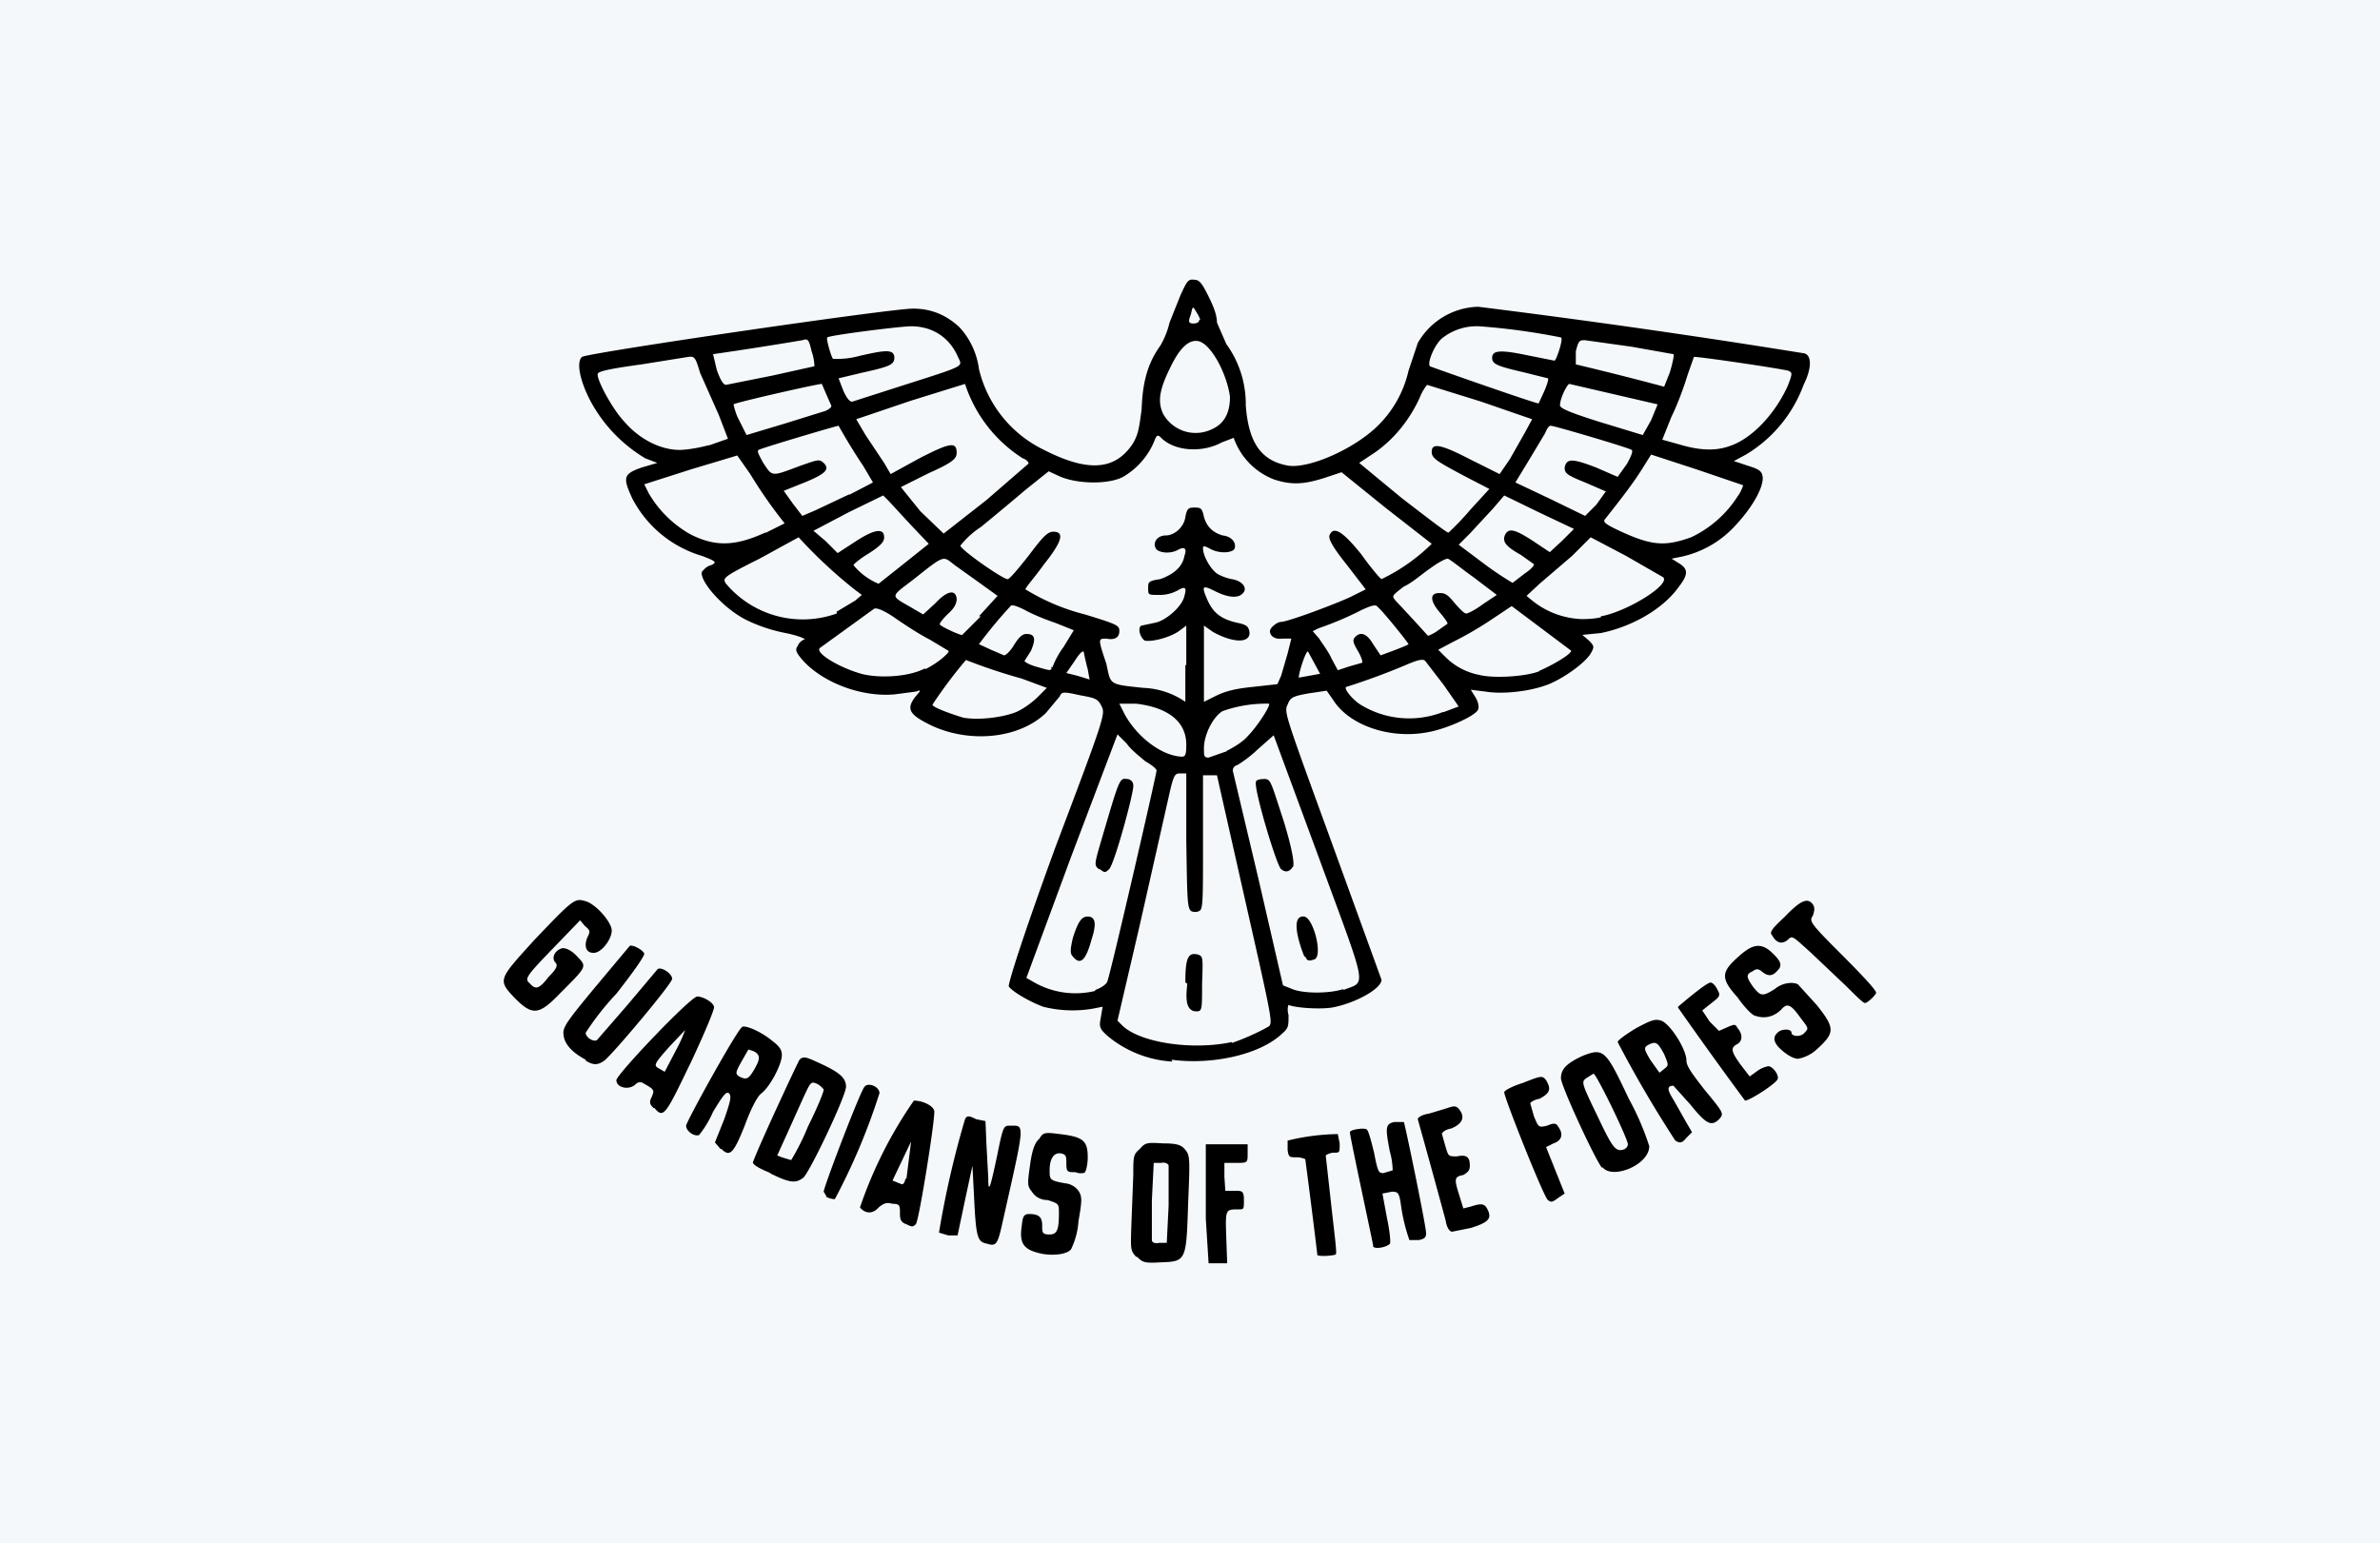 <svg viewBox="0 0 256 166" xmlns="http://www.w3.org/2000/svg"><path fill="#95bcd1" d="M0 0h256v166H0z" opacity=".1"/><path d="M122.2 135.2c-.6-.7-.6-.7-.5-3.6l.2-5.2c0-2 0-2.2.7-2.8.6-.7.8-.7 2.5-.6 1.6 0 2 .2 2.4.7.5.6.5 1 .3 5.7-.2 6.3-.2 6.3-3 6.4-1.7.1-1.9 0-2.5-.6zm3.5-5.5v-4.3c0-.2-.4-.4-.8-.3h-.8l-.2 4v4.3c0 .3.4.4.8.3h.8zm4 1.4v-8h4.5v1c0 1 0 1-1.3 1h-1.2v1.5l.1 1.5h1c.8 0 1 0 1 1s0 1-.6 1c-1.4 0-1.4 0-1.3 3l.1 2.8h-2zm-17.5 3.8c-2-.4-2.6-1-2.3-3 .1-1 .2-1.3.8-1.3 1 0 1.4.3 1.4 1.2 0 .8 0 1 .8 1s1-.5 1-2.3c0-1 0-1-1.2-1.4-.8 0-1.4-.4-1.7-.9-.5-.6-.5-.8-.2-2.9.2-1.5.5-2.4 1-2.8.4-.7.6-.7 2.2-.5 2.5.3 3 .7 3 2.5 0 .8-.2 1.5-.3 1.6 0 .1-.6.2-1 0-.9 0-1 0-1-1 0-.6 0-.9-.5-1-.8-.2-1.3.5-1.3 1.8 0 1 0 1.1 1.7 1.4a2 2 0 0 1 1.4.8c.4.6.4 1 0 3.3a8 8 0 0 1-.8 3c-.4.5-1.7.7-3 .5zm29.5.1a775.7 775.7 0 0 0-1.3-10.3s-.4-.2-.9-.2c-.8 0-.9 0-1-.8v-1a24 24 0 0 1 5.4-.7l.2 1c0 1 0 1-.6 1-.4 0-.8.2-.9.3l.6 5.4c.3 2.7.6 5 .5 5.2 0 .2-2 .3-2 .1zm6-1c0-.2-2.5-11.7-2.5-12.2 0-.3 1.6-.5 1.8-.3.2.1.5 1.3.8 2.5.4 2.1.5 2.2 1 2.2l1-.3s0-1-.3-2c-.5-2.6-.5-3 .5-3.2h1c.1.1 2.4 11.2 2.4 12 0 .4-.2.6-.8.7h-1a19 19 0 0 1-.9-3.7c-.2-1.4-.3-1.5-1-1.5l-1 .2.5 2.7c.3 1.4.4 2.6.3 2.7-.4.4-1.6.6-1.8.3zm-41.5-.2c-1-.2-1.2-.5-1.4-4.5l-.2-3.9-.8 3.7-.8 3.8h-1l-1-.3a101 101 0 0 1 2.8-12.2c.2-.4.4-.4 1.2 0l1 .2.1 2.4.2 3.7c0 1.8.2 1.2 1-2.6.6-3 .7-3 1.3-3 1.7 0 1.7-.6-.9 11-.4 1.7-.6 2-1.5 1.7zm49.3-2.5a1206.2 1206.2 0 0 0-3-10.9c0-.2.5-.5 1.2-.6l2-.6c.8-.3 1-.2 1.3.2.6.8.3 1.5-.9 2-.6.1-1 .4-1 .6l.4 1.4c.3 1 .3 1 1.2 1 1-.2 1.4 0 1.4 1 0 .5-.2.7-.7 1-1 .2-1 .4-.4 2.3l.4 1.3.8-.2c1.2-.4 1.5-.3 1.8.3.5 1 .1 1.4-1.8 2l-2 .4c-.3 0-.6-.5-.7-1.2zm-58 .4c-.6-.2-.7-.5-.7-1.2 0-.8 0-1-.8-1-.7-.2-1 0-1.5.4-.6.7-1.4.7-2 0a46 46 0 0 1 5.8-11.5c1 0 2.2.6 2.2 1.2 0 1.4-1.7 12-2 12.1-.3.3-.4.3-1 0zm0-4.9.5-4-2 4.2 1 .4c.2 0 .3-.2.4-.6zm69 2.3c-.4-.2-4.7-11-4.7-11.6 0-.2 1-.7 2-1 2-.8 2.1-.8 2.5-.3.6 1 .4 1.4-.7 2-.6.1-1 .4-1 .5l.4 1.4c.5 1.2.5 1.2 1.4 1 .7-.3 1-.3 1.2.1.6.8.4 1.5-.5 1.8l-.8.4 1 2.5 1 2.5-.6.4c-.7.5-.8.6-1.2.3zm-77.6-.4-.3-.5c0-.5 4-11 4.4-11.3.4-.5 1.6 0 1.6.7a68.4 68.4 0 0 1-4.8 11.4 2 2 0 0 1-1-.3zm-6-2.5c-1.5-.6-2-1-1.9-1.2.6-1.7 4.8-10.7 5-11 .4-.4.7-.3 2 .3 2.2 1 3 1.6 3 2.6s-3.9 9.2-4.6 9.8c-.8.6-1.4.6-3.6-.5zm4-5c1-2 1.7-3.7 1.7-4 0 0-.3-.4-.7-.6-.7-.3-.7-.2-1.5 1.5l-1.8 4-1 2.2.5.2 1 .3s1-1.6 1.8-3.6zm85.4 4.4c-.7-.8-4.4-8.8-4.4-9.6 0-1 .6-1.6 2.3-2.4 2.3-.9 2.5-.7 5 4.6a29 29 0 0 1 2.2 5.1c0 2-3.9 3.6-5 2.3zm2.4-2c.2 0 .4-.3.4-.5 0-.6-3.4-7.6-3.7-7.6l-.8.5c-.5.4-.5.5 1.2 4 1.7 3.6 2 4 3 3.6zm-97.2 0-.6-.7 1-2.5c.7-2 .8-2.5.5-2.8-.3-.2-.6.2-1.7 2a11 11 0 0 1-1.5 2.5c-.5.2-1.4-.4-1.4-1 0-.4 5.3-10 6-10.6.2-.3 2 .4 3.3 1.5.8.6 1 1 1 1.5 0 1-1.3 3.5-2.3 4.2-.4.4-1 1.5-1.7 3.4-1.2 3-1.6 3.4-2.5 2.5zm3.6-8.5c.7-1.2.7-1.6 0-2l-.6-.2-.8 1.4c-.6 1.1-.6 1.2-.2 1.5.8.4 1 .3 1.6-.7zm99.1 7.6a127 127 0 0 1-6.2-10.6c0-.2 1-.9 2-1.5 1.7-.9 2-1 2.7-.8 1 .4 2.7 3.1 2.7 4.3 0 .6.6 1.4 2 3.2 2 2.4 2 2.5 1.6 3-.9 1-1.5.6-3.2-1.5l-1.8-2c-.7 0-.7.4 0 1.5l1.3 2.3.7 1.2-.6.6c-.5.6-.7.6-1.2.3zM179 115c.5-.4.5-.4 0-1.6-.7-1.3-.9-1.4-1.7-1-.5.3-.5.4.2 1.6l1 1.4zm-108.7 4.2c-.4-.4-.5-.6-.2-1.2.3-.7.3-.8-.8-1.4-.4-.3-.7-.2-1 .1-.7.6-2 .3-2-.5 0-.6 8-9 8.7-9 .6 0 1.7.6 1.8 1.1.1.2-1 2.8-2.4 5.8-2.8 5.8-3 6.3-4 5.1zm2.4-6.2a16 16 0 0 0 1-2.2l-1.7 1.8c-1.6 1.8-1.7 2-1.2 2.3l.7.4zm107.8-4.7s3-2.6 3.5-2.6c.2 0 .5.3.7.7.4.7.3.8-.6 1.5l-1 .8.8 1.2 1 1c1.8-.8 1.7-.8 2-.3.6.7.5 1.4 0 1.7-.8.4-.7.8.3 2.2l1 1.3.7-.5a3 3 0 0 1 1.3-.6c.5 0 1.2 1 1 1.4-.2.5-3 2.3-3.5 2.3a491 491 0 0 1-7.2-10zM63 114c-1.7-.9-2.4-1.9-2.4-2.9 0-.7.6-1.5 3.5-5l3.6-4.3c.2-.3 1.5.4 1.6.8 0 .3-1.2 2-3 4.3a29 29 0 0 0-3.3 4.2c0 .5.8 1 1.2.8l3.3-3.8 3.2-3.8c.3-.4 1.6.4 1.6 1 0 .5-6.3 8-7.3 8.8-.7.5-1.2.5-2 0zm63.1.2a12 12 0 0 1-6.9-2.7c-.9-.8-1-1-.8-2l.2-1.2-1 .2a13 13 0 0 1-5.4-.2c-1.6-.6-3.4-1.7-3.7-2.2 0-.4 1.1-4.2 5-14.9 5.3-14 5.4-14.4 5-15.2-.4-.8-.6-.9-2.3-1.2-1.8-.4-2-.4-2.2.1l-1.5 1.8c-2.8 2.7-8 3.3-12.2 1.4-2.5-1.2-2.9-1.8-1.8-3.2.6-.7.6-.7 0-.5l-2.3.3c-3.5.3-7.5-1.2-9.7-3.5-.9-1-1-1.3-.7-1.7.1-.3.4-.6.7-.7.3 0-.5-.4-2-.7a17 17 0 0 1-4-1.3c-2.6-1.2-5.3-4.3-5-5.3.2-.2.5-.6 1-.7.6-.3.6-.4-1-1a12.4 12.4 0 0 1-7.5-6.2c-1-2.2-1-2.6 1-3.3l1.7-.5-1.3-.5a16 16 0 0 1-5.8-6c-1.3-2.4-1.6-4.4-1-4.9.3-.4 33.1-5.2 35.6-5.2 2 0 3.6.7 5 2a8.2 8.2 0 0 1 2.1 4.5 13 13 0 0 0 7 8.7c4.7 2.4 7.6 2.2 9.5-.6.6-1 .7-1.5 1-3.8.1-3 .7-5 2-6.8a9 9 0 0 0 1-2.5l1.2-3c.7-1.5.8-1.7 1.5-1.6.5 0 .8.4 1.4 1.6.4.8 1 2 1 3l1 2.3a11 11 0 0 1 2.1 6.6c.3 4.1 1.7 6 4.6 6.5 2.3.3 7-1.8 9.5-4.2a12 12 0 0 0 3.4-6l1-3A7.7 7.7 0 0 1 159 33a982 982 0 0 1 35 5c.8.1 1 1.4 0 3.4a14.6 14.6 0 0 1-6.2 7.5l-1.3.7 1.5.5c1.3.4 1.5.6 1.6 1.2.1 1.2-1.2 3.4-3 5.3a11 11 0 0 1-5.8 3.3l-1 .2.8.5c1 .6 1 1.2 0 2.5-1.7 2.4-5 4.3-8.4 5l-2 .2.7.6c.6.6.6.7.2 1.4-.6 1-2.8 2.6-4.5 3.3-2 .8-5 1.1-6.8.8l-1.6-.2.5.8c.3.5.4 1 .3 1.3-.2.7-3.6 2.2-5.6 2.5-4 .7-8.3-.8-10-3.5l-.7-1-2 .3c-1.6.3-1.9.4-2.2 1.2-.4.8-.3 1 4.8 15l5.3 14.6c0 1-3 2.6-5.4 3-1.4.2-4 0-4.6-.3 0 0-.2.4 0 1.1 0 1.2 0 1.4-.7 2-2.3 2.2-7.4 3.4-11.9 2.8zm6.4-2c1.2-.4 3-1.2 4-1.8.4-.4.3-.9-2.6-13.7l-3-13.3h-1.5v7.1c0 6.5 0 7.3-.4 7.5a1 1 0 0 1-.9 0c-.4-.4-.4-1.3-.5-7.6v-7.2h-.7c-.6 0-.7.3-1.3 3l-3 13.3-2.4 10.3.6.6c2 1.8 7.5 2.6 11.7 1.7zm-5-6.5c0-2.7.3-3.3 1.4-3 .5.2.5.3.4 3.1 0 2.8 0 3-.6 3-1.5 0-1-2.4-1-3zm-9.7.8c.6-.2 1.2-.6 1.3-.9.3-.6 5.3-22.3 5.3-22.7 0-.2-.5-.6-1.2-1-.6-.5-1.6-1.3-2-1.9l-1-1-5 13.2-4.8 13 .7.4a9 9 0 0 0 6.7 1zm-2.4-3.6c-.3-.3-.3-.7 0-2 .6-1.9 1-2.3 1.6-2.3.8 0 1 .7.4 2.5-.6 2.2-1.2 2.8-2 1.8zm2.8-9.4c-.5-.4-.5-.5.2-2.9 2-6.8 2-6.9 2.8-6.8.4 0 .7.3.7.7.1.6-2 8.4-2.6 9-.4.4-.5.4-1 0zm26.3 13c2.5-1 2.7.3-2.7-14.4l-4.8-13-1.7 1.5a13 13 0 0 1-2.2 1.7c-.4.1-.5.4-.5.6l2.8 11.8L138 106l1 .4c1.2.5 4 .5 5.5 0zm-4.2-3.6c-.5-1.2-1.6-4.5 0-4.3 1 .2 2 4.2 1.1 4.6-.6.2-.8.2-1-.3zm-2.5-9.4c-.5-.4-3-8.8-2.7-9.4 0-.2.4-.3 1-.3.6.1.6.3 2 4.6 1 3.3 1.1 4.5 1 4.8-.4.6-.8.7-1.3.3zm-10.2-13.4c0-2.5-2-4-5.4-4.4h-1.8l.5 1c1.3 2.5 4 4.6 6.2 4.7.4 0 .5-.2.5-1.3zm4.3.7c.8-.4 1.8-1 2.3-1.6 1-1 2.5-3.3 2.3-3.5a14 14 0 0 0-5 .8c-1 .6-2 2.5-2 4 0 .8 0 1 .5 1l2-.7zm-22.6-4.2c.7-.3 1.7-1 2.3-1.6l1-1-2.7-1a60.6 60.6 0 0 1-6-2 50 50 0 0 0-3.6 4.8c0 .3 2 1 3.3 1.4 1.6.3 4.2 0 5.7-.6zm46 0 1.6-.6-1.6-2.3-2-2.6c-.2-.2-.6-.2-2 .4a73.2 73.2 0 0 1-6.5 2.4c-.3.2.8 1.5 1.7 2a10 10 0 0 0 8.7.7zm-27.7-5v-4.3l-.8.6c-1 .7-3 1.2-3.7 1-.6-.5-.7-1.5-.3-1.6l1.4-.3c1.2-.2 3-1.8 3.2-2.9.3-1 0-1-.7-.6a4 4 0 0 1-2 .5c-1.2 0-1.2 0-1.2-.7s0-.8 1.3-1c1.4-.5 2.4-1.3 2.6-2.5.3-.8 0-1-.6-.7-.8.5-2 .4-2.4 0-.5-.6 0-1.5 1-1.5s2-1 2.1-2c.2-.9.3-1 1-1s.8.1 1 1c.3 1.1 1 1.7 2 2 1 .1 1.5.8 1.3 1.4-.2.5-1.7.6-2.7 0-.6-.3-.7-.3-.7 0 0 .8.8 2.2 1.5 2.7.3.2 1 .5 1.6.6 1.2.2 1.7 1 1.2 1.5-.5.6-1.6.5-3-.2s-1.5-.6-.8 1c.6 1.3 1.4 2 3.2 2.4 1 .2 1.2.4 1.3 1 .1 1.2-1.7 1.2-3.9 0l-1-.7v8.2l1.2-.6c1-.5 2-.8 4-1l2.7-.3.4-.9.7-2.4.4-1.6h-1c-.8.1-1.3-.3-1.3-.8 0-.4.8-1 1.2-1 .7 0 5.8-1.9 7.5-2.7l1.6-.8-2-2.6c-1.6-2-2-2.8-1.9-3.2.4-1 1.3-.6 3.4 2 1 1.4 2 2.6 2.2 2.7a20 20 0 0 0 5.4-3.8l-5-3.9-4.7-3.8-1.8.6c-2.2.7-3.5.8-5.4.2a7.4 7.4 0 0 1-4.4-4.5l-1.3.5c-2 1.1-5 1-6.5-.5-.4-.4-.5-.3-.8.5a8 8 0 0 1-3.3 3.7c-1.5.8-4.7.8-6.7 0l-1.3-.6-2.5 2a363 363 0 0 1-4.8 4 9 9 0 0 0-2.2 2c.1.5 4.7 3.7 5.1 3.6.2 0 1.2-1.2 2.3-2.6 1.5-2 2-2.5 2.6-2.5 1.2 0 1 1-1 3.5-1 1.4-2 2.5-2 2.7a23 23 0 0 0 6.4 2.7c3.6 1.1 3.7 1.2 3.7 1.8 0 .6-.4 1-1.4.8-.9 0-.9 0 0 2.7.5 2.3.2 2.2 4 2.6a8.5 8.5 0 0 1 4.5 1.5v-4zM117 72a29 29 0 0 1-.4-1.7c0-.4-.3-.3-1 .8l-.9 1.3 1.2.3 1.3.4zm25 .5-1.3-2.4c-.2-.2-1 2.2-1 2.8l2.2-.4zM99.5 72c1.3-.6 2.8-1.9 2.5-2l-2-1.2c-1-.5-2.7-1.6-3.7-2.3-1-.7-2-1.2-2.3-1l-5.8 4.2c-.6.5 2 2.1 4.5 2.8 2 .5 5.1.3 6.8-.6zm66 .2c1.4-.6 3.5-1.8 3.5-2.2l-3.2-2.4-3.2-2.4-2.4 1.6a38 38 0 0 1-4 2.3l-1.5.8.7.7a7 7 0 0 0 3.7 2c1.5.4 5 .2 6.5-.4zm-52.3-.4a9 9 0 0 1 1.2-2.2l1.1-1.8-2-.8c-1.2-.4-2.6-1-3.3-1.4-.8-.4-1.4-.6-1.5-.4a49.5 49.5 0 0 0-3.4 4.1l1.3.6 1.4.6c.2 0 .7-.5 1-1 .6-1 1-1.3 1.4-1.3 1 0 1 .6.5 1.8l-.7 1.1c0 .1.5.4 1.2.6 1.7.5 1.7.5 1.7 0zm33.3-.5c.1 0 0-.5-.4-1.2-.6-1-.6-1.2-.4-1.5.6-.7 1.3-.5 2 .7l.8 1.2s2.8-1 3-1.2c.1 0-2.7-3.5-3.3-4-.2-.3-.6-.2-1.7.3a36 36 0 0 1-4.7 2l-.6.3.7.8c.3.5 1 1.4 1.3 2.1l.7 1.3 1.2-.4zm-41.2-5 2-2.2-1.8-1.3-2.8-2c-1.3-1-1-1.2-4.4 1.5-2.6 2-2.6 1.7-.2 3.1l1.2.7 1.3-1.2c1.3-1.4 2.2-1.5 2.3-.5 0 .5-.2 1-1 1.7-.5.5-.9 1-.8 1.1.3.3 2.3 1.2 2.4 1.1l2-2zm49.4 1.5 1-.7c0-.2-.4-.7-.9-1.3-1-1.2-1-2 0-2 .5 0 .8 0 1.6 1 .6.7 1.1 1.2 1.3 1.2.2 0 1-.4 1.8-1l1.5-1-2.5-1.9c-1.4-1-2.6-2-2.8-2-.2 0-1 .4-1.8 1-.9.6-2 1.6-2.9 2-1.3 1-1.3 1-.9 1.5a255.4 255.4 0 0 1 3.5 3.8s.6-.2 1.1-.6zm-64.7-2 2-1.2.7-.6-.8-.6a51.8 51.8 0 0 1-6-5.6l-4.2 2.3c-4 2-4 2.1-3.6 2.7A10.8 10.8 0 0 0 90 66zm82.2.5c2.8-.5 7.5-3.4 6.7-4.2l-4-2.3-3.8-2-2 2-3.5 3-1.4 1.3.6.5a9 9 0 0 0 5.3 2c.4 0 1.3 0 2.1-.2zm-74.8-5.8 2.5-2-1.9-2-2.4-2.6-.6-.6-3.7 1.8-3.8 2 1.3 1.1 1.3 1.3 2-1.3c2-1.3 3-1.4 3-.4 0 .4-.2.8-1.6 1.7-1 .6-1.7 1.2-1.7 1.3a7 7 0 0 0 2.7 2zm66.6 1.2c.6-.4 1-.8 1-1l-1.4-1c-1.8-1-2-1.5-1.7-2.2.4-.7 1-.6 3 .7l1.8 1.2 1.3-1.2 1.3-1.3-3.8-1.8-3.7-1.8-1.2 1.4-2.5 2.7-1.2 1.2 2.8 2.1c1.6 1.2 3 2 3 2zm-81.6-4.4 2-1a50 50 0 0 1-3.7-5.3l-1.4-2-5 1.5-5 1.6.5 1a12 12 0 0 0 4.5 4.4c2.6 1.3 4.7 1.3 8-.2zm99.5.5a12 12 0 0 0 5-4.4 4 4 0 0 0 .6-1.2l-5-1.7-4.9-1.6-1 1.6c-.9 1.4-1.7 2.5-4 5.4-.2.3.3.6 1.8 1.3 3.3 1.5 4.7 1.6 7.5.6zm-75.8-4 4.5-3.9c.1 0 0-.4-.6-.6a15 15 0 0 1-6.2-8L98 43.1l-5.9 2 1 1.7 2 3 .7 1.2 3.1-1.7c3.3-1.7 4-1.8 4-.6 0 .6-.3 1-3 2.2l-3 1.5L99 55l2.5 2.4 4.6-3.6zM158 55l2.2-2.4-2.7-1.4c-3-1.6-3.5-1.9-3.5-2.6 0-1 1-.8 4.1.8l3.2 1.6 1.1-1.6 1.7-3 .7-1.3-5.5-1.9-5.8-1.8s-.5.6-.8 1.4c-1 2.2-2.6 4.3-4.7 5.8l-1.8 1.2 4.6 3.8c2.6 2 4.8 3.7 5 3.7 0 0 1.1-1 2.3-2.4zm-66.6-1.8a321 321 0 0 0 2.5-1.3l-1-1.7a66.2 66.2 0 0 1-2.7-4.4c-.2 0-8.3 2.4-8.6 2.6-.2.1 0 .5.5 1.4 1 1.5.8 1.5 4 .3 2-.7 2-.7 2.5-.3.7.7.2 1.2-2.3 2.2l-2 .8 1 1.4 1 1.3 1.4-.6 3.6-1.7zm81.4-.3-2.3-1c-2-.8-2.2-1-2.2-1.6.2-1 .8-1 3.4 0l2.3 1 1-1.4c.4-.7.7-1.4.5-1.5-.2-.2-8.3-2.6-8.7-2.6-.2 0-.4.3-.6.8l-1.8 3-1.4 2.3 3.8 1.8 3.7 1.8 1.2-1.2 1-1.4zm-96.5-5 2-.7-1-2.6-2-4.5c-.5-1.7-.6-1.8-1.3-1.7l-5 .8c-2.9.4-4.6.7-4.7 1-.2.5 1.5 3.7 2.8 5.1 1.7 2 4 3.1 6 3.1.7 0 2-.2 3.1-.5zM186 48c2.5-.8 5-3.6 6.3-6.5.5-1.3.5-1.4.1-1.6-.5-.2-10-1.6-10.2-1.5l-.7 2c-.3 1-1 3-1.7 4.4l-1 2.5 1.8.5c2.3.7 4 .7 5.4.2zm-97.2-3.8c.4-.2.7-.4.6-.6a170.4 170.4 0 0 1-1-2.3c-.5 0-9.3 2-9.5 2.2 0 0 .2 1 .6 1.7l.8 1.6 4-1.2zm88.8 1 .7-1.7-9.5-2.2c-.2 0-1 1.5-1 2.3 0 .3.8.7 4.3 1.8l4.6 1.4zm-47.3 1c1.4-.6 2-1.8 2-3.5-.3-2.4-2-5.7-3.4-6-1-.2-2 .7-3 2.8-1.2 2.4-1.4 3.7-.8 5a4 4 0 0 0 5.2 1.7zM97 41.5c7.2-2.3 6.5-2 6-3.2-.9-2-2.7-3.2-5-3.2-1.2 0-9 1-9 1.2-.2 0 .4 2.1.6 2.3a9 9 0 0 0 2.8-.3c3-.7 3.7-.7 3.8.1 0 .8-.3 1-3.5 1.7l-2.5.6.5 1.3c.3.7.7 1.3 1 1.2zm69.1.6c.3-.7.5-1.3.4-1.4l-2.4-.6c-3-.7-3.6-.9-3.6-1.6 0-.8.8-.9 3.7-.3l3 .6c.2 0 1-2.4.7-2.5a71 71 0 0 0-8.8-1.2 6 6 0 0 0-4 1.3c-.8.7-1.6 2.6-1.3 3 .2.1 11.3 4 11.7 4zm13.5-2c.3-1 .5-1.9.4-2l-4.5-.8-5-.7c-.6 0-.7 0-1 1.2v1.4a351 351 0 0 1 9.5 2.4zm-96.5.3 4.5-1s0-.8-.3-1.6c-.3-1.3-.4-1.4-1-1.2a409.6 409.6 0 0 1-9.6 1.5l.4 1.7c.4 1.1.7 1.6 1 1.6l5-1zm46-6a3 3 0 0 0-.4-.8c-.4-.7-.4-.7-.6.2-.3.8-.3 1 .3 1 .4 0 .6-.2.6-.4zm62.7 78.7c-1-.8-1.2-1.5-.6-2 .3-.4 1.5-.5 1.5 0 0 .4 1 .5 1.4 0 .5-.5.4-.5-.5-1.7-1-1.4-1.4-1.5-2-.8-.8.8-1.8 1-2.7.7-.4 0-1.3-1-2-2-1.8-2-1.8-2.7 0-4.3 1.5-1.4 2.4-1.6 3.5-.7 1.1 1 1.4 1.5.8 2.1-.5.6-1 .7-1.7.1-.4-.3-.6-.3-1 0-.7.3-.7.6.1 1.7.8 1 1 1 2.3.2.8-.7 2-.8 2.5-.5l2 2.2c2 2.5 2 3 0 4.8a4 4 0 0 1-2 1c-.4 0-1-.3-1.6-.8zm-136.4-5.7c-1.9-2-1.8-2 2-6.2 4-4.2 4.4-4.6 5.4-4.3 1.2.2 3 2.3 3 3.2 0 1-1.2 2.5-2 2.4-.8 0-1-.8-.6-1.7.3-.6.3-.7-.3-1.2l-.5-.6-2.7 2.8c-3.2 3.3-3.3 3.5-2.7 4 .6.7 1 .6 2-.7 1-1 1-1.3.7-1.6-.4-.5 0-1.3.8-1.5.3 0 .8.1 1.5.8 1.1 1.2 1.3 1-1.7 4-2.3 2.4-3 2.5-4.9.6zm143.2-1.3-3.8-3.6c-2-1.8-2-1.9-2.5-1.4-.6.5-1.2.4-1.7-.5-.3-.3 0-.7 1.4-2 1.8-1.9 2.5-2 3-1.3.2.3.2.6 0 1.2-.4.6-.4.7 3.2 4.3 2 2 3.6 3.7 3.6 4 0 .2-.9 1.1-1.2 1.1-.2 0-1-.8-2-1.8z"/></svg>
